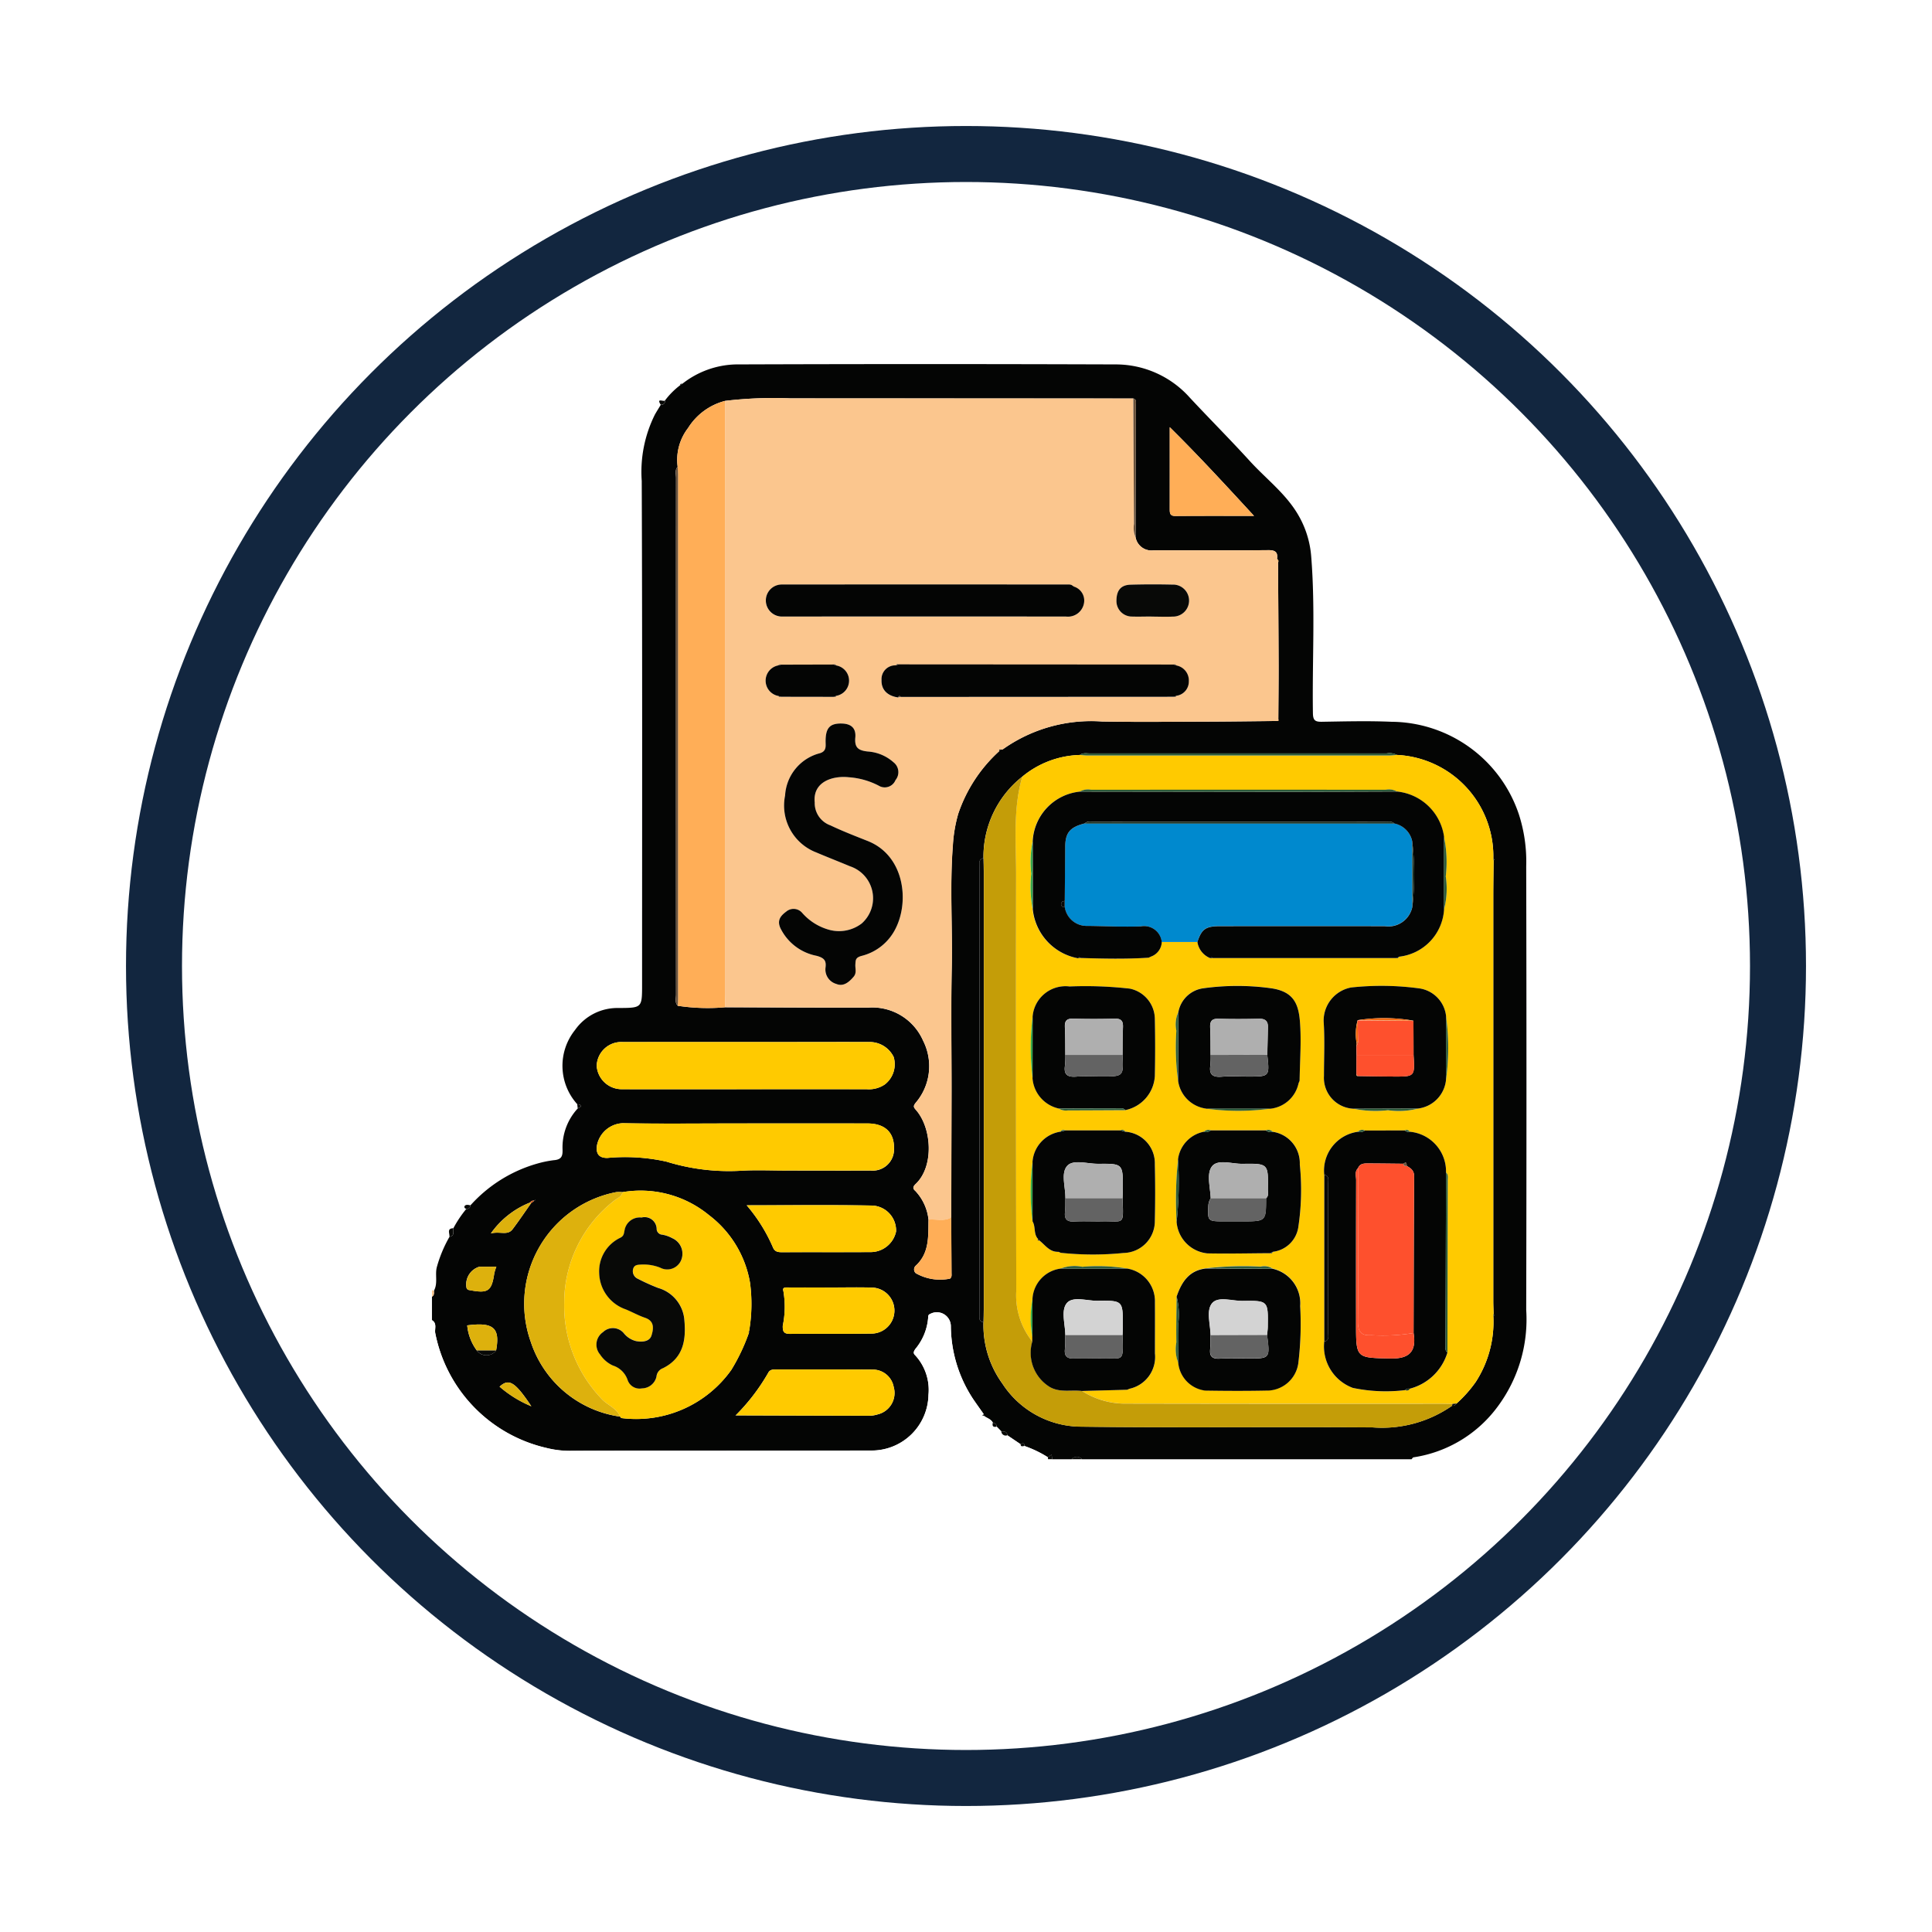<svg xmlns="http://www.w3.org/2000/svg" xmlns:xlink="http://www.w3.org/1999/xlink" width="138" height="138" viewBox="0 0 138 138">
  <defs>
    <filter id="Elipse_8803" x="0" y="0" width="138" height="138" filterUnits="userSpaceOnUse">
      <feOffset dy="3" input="SourceAlpha"/>
      <feGaussianBlur stdDeviation="3" result="blur"/>
      <feFlood flood-opacity="0.161"/>
      <feComposite operator="in" in2="blur"/>
      <feComposite in="SourceGraphic"/>
    </filter>
    <clipPath id="clip-path">
      <rect id="Rectángulo_372145" data-name="Rectángulo 372145" width="78.196" height="78.246" fill="none"/>
    </clipPath>
  </defs>
  <g id="Grupo_1083483" data-name="Grupo 1083483" transform="translate(-524 -769)">
    <g transform="matrix(1, 0, 0, 1, 524, 769)" filter="url(#Elipse_8803)">
      <g id="Elipse_8803-2" data-name="Elipse 8803" transform="translate(9 6)" fill="#fff" stroke="#12263f" stroke-width="4">
        <circle cx="60" cy="60" r="60" stroke="none"/>
        <circle cx="60" cy="60" r="58" fill="none"/>
      </g>
    </g>
    <g id="Grupo_1043330" data-name="Grupo 1043330" transform="translate(554.841 795)">
      <g id="Grupo_1043329" data-name="Grupo 1043329" clip-path="url(#clip-path)">
        <path id="Trazado_787469" data-name="Trazado 787469" d="M10.4,52.873a4.088,4.088,0,0,1-.161-5.3A3.7,3.7,0,0,1,13.343,46c1.686-.009,1.686,0,1.686-1.7,0-11.982.022-23.965-.025-35.947a9.17,9.17,0,0,1,.94-4.74c.133-.235.277-.462.417-.693a.282.282,0,0,0,.308-.32A5.487,5.487,0,0,1,17.73,1.531l.163-.109A6.409,6.409,0,0,1,21.708.03q13.552-.048,27.1,0a7.078,7.078,0,0,1,5.33,2.358c1.42,1.526,2.9,3.005,4.3,4.543,1.165,1.279,2.589,2.339,3.471,3.872a6.909,6.909,0,0,1,.915,2.951c.3,3.728.065,7.46.122,11.19.008.522.168.618.642.611,1.654-.027,3.311-.071,4.962,0a9.674,9.674,0,0,1,9.112,6.629,10.964,10.964,0,0,1,.519,3.7q.036,15.842,0,31.684a10.437,10.437,0,0,1-2.022,6.881,9.148,9.148,0,0,1-6.026,3.646c-.053.007-.1.092-.143.139H46.467a.513.513,0,0,0-.764,0H44.328c-.017-.111-.033-.222-.05-.333l-.272.187a8.161,8.161,0,0,0-1.664-.8c0-.251-.125-.214-.277-.126l-.946-.64c-.022-.283-.229-.275-.431-.274l-.333-.341a.256.256,0,0,0-.27-.271c-.131-.277-.435-.333-.646-.506,0-.034,0-.069,0-.1-.255-.364-.516-.726-.766-1.093a9.608,9.608,0,0,1-1.591-5.22,1,1,0,0,0-1.451-.87c-.106.043-.166.092-.164.209a3.969,3.969,0,0,1-.915,2.3c-.116.17-.184.3-.015.454a3.647,3.647,0,0,1,.948,2.826,4.054,4.054,0,0,1-3.99,3.979c-7.148.018-14.295,0-21.442.02a6.779,6.779,0,0,1-1.858-.206A10.49,10.49,0,0,1,.261,69.252c-.074-.316.151-.718-.24-.953V66.618c.183-.1.131-.27.141-.424.291-.529.069-1.12.2-1.664a9.371,9.371,0,0,1,.912-2.19c.39-.069.245-.38.277-.611a8.19,8.19,0,0,1,.922-1.377.263.263,0,0,0,.3-.26,10.134,10.134,0,0,1,4.791-2.985,7.774,7.774,0,0,1,1.149-.235c.584-.042.65-.311.634-.779a4.1,4.1,0,0,1,1.087-2.919c.074-.044.206-.084.211-.135.014-.162-.135-.149-.246-.166M7.35,59.749c-.116.015-.246,0-.306.141A6.225,6.225,0,0,0,4.229,62.1c.66-.172,1.189.177,1.552-.3.454-.6.875-1.227,1.309-1.845l.259-.207a.214.214,0,0,0,.051-.026c.009-.007.008-.024.012-.037l-.063.064M4.6,70.464c.3-1.617-.187-2.041-2.062-1.794a3.557,3.557,0,0,0,.687,1.795.861.861,0,0,0,1.375,0M21.72,75.1q4.771.016,9.542.028a2.229,2.229,0,0,0,.6-.1A1.569,1.569,0,0,0,33,73.068a1.512,1.512,0,0,0-1.517-1.24c-2.29-.017-4.581-.007-6.871-.01-.235,0-.457,0-.582.256a14.38,14.38,0,0,1-2.307,3.013l-.057.02.05-.01m-8.26.088c.033.037.063.1.1.106A8.345,8.345,0,0,0,21.4,71.849a13.782,13.782,0,0,0,1.253-2.637c.017-.013.051-.027.05-.038a.577.577,0,0,0-.031-.106,11.365,11.365,0,0,0,.064-3.443A7.677,7.677,0,0,0,19.812,60.8a7.7,7.7,0,0,0-6.191-1.644,1.967,1.967,0,0,0-.454,0,8.12,8.12,0,0,0-6.085,10.7,7.878,7.878,0,0,0,6.377,5.332m4.117-29.347a14.23,14.23,0,0,0,3.375.108c3.409.01,6.818.032,10.227.025A3.961,3.961,0,0,1,35.1,48.336a4.023,4.023,0,0,1-.527,4.432c-.212.265-.137.337.034.536,1.119,1.3,1.28,4.012-.033,5.261-.174.166-.256.31-.032.5a3.538,3.538,0,0,1,.944,2.056c-.02,1.18.078,2.389-.926,3.3a.362.362,0,0,0,.015.522,3.5,3.5,0,0,0,2.447.388c.142-.111.109-.273.108-.419q-.01-1.976-.026-3.952.014-4.5.027-9c0-2.95-.048-5.9.015-8.847.061-2.9-.149-5.8.078-8.711a10.282,10.282,0,0,1,.383-2.273,10.636,10.636,0,0,1,2.924-4.471l.122-.119c.05-.007.114,0,.149-.022a10.9,10.9,0,0,1,7.091-1.98c2.489.045,4.98.015,7.469.008,1.675-.005,3.35-.03,5.025-.045.095.013.12-.028.087-.113.007-1.294.024-2.589.02-3.883-.007-2.437-.026-4.873-.04-7.309.042-.106.043-.2-.073-.265.072-.488-.12-.638-.624-.634-2.74.026-5.48.006-8.22.015a1.147,1.147,0,0,1-1.257-.927q.011-4.742.019-9.483c0-.163.059-.369-.184-.437q-12.239-.005-24.477-.009a29.487,29.487,0,0,0-4.688.181,4.421,4.421,0,0,0-2.637,1.937,3.721,3.721,0,0,0-.744,2.764c-.214.242-.116.536-.116.805q-.008,18.448,0,36.9c0,.267-.1.563.123.8M72.886,74.41a.314.314,0,0,0,.315-.157A8.931,8.931,0,0,0,74.584,72.7,7.9,7.9,0,0,0,75.832,68c.019-.014.055-.03.054-.041a.611.611,0,0,0-.034-.116c-.008-.3-.024-.608-.024-.913q0-14.442,0-28.884c0-.864.015-1.727.024-2.59.015-.016.047-.04.044-.048a.731.731,0,0,0-.064-.108,7.242,7.242,0,0,0-6.888-7.374,1.091,1.091,0,0,0-.736-.108q-10.588-.005-21.176,0c-.248,0-.512-.066-.735.11a6.727,6.727,0,0,0-4.111,1.548A7.29,7.29,0,0,0,39.413,35.3c-.374.076-.277.377-.277.613q-.005,15.964,0,31.927c0,.236-.1.536.277.613a7.114,7.114,0,0,0,1.353,4.379A6.736,6.736,0,0,0,46.22,75.9c7,.093,14,0,21,.055a8.746,8.746,0,0,0,5.668-1.547M22.309,51.8q4.387,0,8.773,0a2.023,2.023,0,0,0,1.282-.339A1.823,1.823,0,0,0,33,49.5a1.9,1.9,0,0,0-1.742-1.07c-1.805-.009-3.611,0-5.416,0q-6.1,0-12.206,0a1.758,1.758,0,0,0-1.849,1.7A1.791,1.791,0,0,0,13.612,51.8q4.348.007,8.7,0m3.022,5.811c2.009,0,4.018.01,6.028,0a1.517,1.517,0,0,0,1.663-1.552c.029-1.16-.639-1.807-1.9-1.809q-4.769-.01-9.537,0c-2.645,0-5.291.032-7.935-.019A1.957,1.957,0,0,0,11.808,55.8c-.072.473.02.916.74.909a13.575,13.575,0,0,1,4.22.263,15.091,15.091,0,0,0,5.359.649c1.065-.062,2.136-.011,3.2-.012M22.5,60.094A11.751,11.751,0,0,1,24.377,63.1c.135.327.381.343.674.342,2.087-.006,4.174.005,6.261-.008a1.859,1.859,0,0,0,1.858-1.466,1.78,1.78,0,0,0-1.718-1.858c-2.918-.051-5.837-.018-8.948-.018m6.088,5.875v-.005c-1.018,0-2.035,0-3.052,0-.177,0-.523-.058-.418.252a6.592,6.592,0,0,1-.042,2.475c-.013.423.073.59.526.585,1.932-.02,3.866.009,5.8-.019a1.643,1.643,0,1,0,.011-3.286c-.94-.029-1.882-.006-2.822-.006M58.741,10.849c-2.03-2.2-3.94-4.283-6.021-6.337,0,2.025,0,3.951,0,5.877,0,.293.034.47.4.466,1.821-.015,3.643-.007,5.622-.007M4.622,64.479c-.456,0-.833,0-1.209,0A1.313,1.313,0,0,0,2.491,66c.067.151.182.143.3.165,1.236.232,1.5.043,1.679-1.216a3.832,3.832,0,0,1,.149-.473m2.5,9.971c-1.171-1.755-1.608-2.008-2.268-1.4a8.236,8.236,0,0,0,2.268,1.4" transform="translate(-0.007 0)" fill="#040504"/>
        <path id="Trazado_787470" data-name="Trazado 787470" d="M41.113,109.418l.946.64c.011.221.162.133.277.126a8.132,8.132,0,0,1,1.665.8.308.308,0,0,1,.015.146q-21.664,0-43.329.017c-.6,0-.691-.171-.686-.718.028-3.077.013-6.154.013-9.23.391.235.166.636.24.952a10.491,10.491,0,0,0,7.935,8.169,6.773,6.773,0,0,0,1.858.205c7.147-.017,14.294,0,21.442-.02a4.055,4.055,0,0,0,3.99-3.979,3.645,3.645,0,0,0-.948-2.826c-.169-.158-.1-.284.015-.454a3.97,3.97,0,0,0,.916-2.3c0-.118.058-.166.164-.21a1,1,0,0,1,1.451.87,9.6,9.6,0,0,0,1.591,5.22c.25.368.51.729.766,1.093l-.126.073.126.03c.211.174.516.229.646.506q-.085.355.27.27l.333.341a.314.314,0,0,0,.431.274" transform="translate(0 -32.9)" fill="#fff"/>
        <path id="Trazado_787471" data-name="Trazado 787471" d="M67.888,116.138a.513.513,0,0,1,.764,0Z" transform="translate(-22.192 -37.909)" fill="#080907"/>
        <path id="Trazado_787472" data-name="Trazado 787472" d="M65.383,116.059a.308.308,0,0,0-.016-.146l.272-.188c.017.112.033.223.05.334Z" transform="translate(-21.368 -37.83)" fill="#080907"/>
        <path id="Trazado_787473" data-name="Trazado 787473" d="M.161,98.324c-.009.154.044.328-.141.424V98.29a.589.589,0,0,1,.141.034" transform="translate(-0.007 -32.13)" fill="#fbc68e"/>
        <path id="Trazado_787474" data-name="Trazado 787474" d="M2.137,91.708c-.032.231.112.543-.277.612.029-.233-.221-.592.277-.612" transform="translate(-0.596 -29.979)" fill="#080907"/>
        <path id="Trazado_787475" data-name="Trazado 787475" d="M24.552,3.852a.282.282,0,0,1-.308.32c-.353-.547.25-.17.308-.32" transform="translate(-7.889 -1.259)" fill="#080907"/>
        <path id="Trazado_787476" data-name="Trazado 787476" d="M3.894,89.261a.264.264,0,0,1-.3.26c-.115-.034-.176-.141-.11-.218.105-.122.269-.064.411-.042" transform="translate(-1.129 -29.168)" fill="#080907"/>
        <path id="Trazado_787477" data-name="Trazado 787477" d="M15.436,78.551c.111.016.26,0,.246.166,0,.05-.137.09-.211.135-.012-.1-.024-.2-.036-.3" transform="translate(-5.046 -25.678)" fill="#080907"/>
        <path id="Trazado_787478" data-name="Trazado 787478" d="M26.494,2.105l-.163.109c.026-.079.053-.155.163-.109" transform="translate(-8.607 -0.684)" fill="#080907"/>
        <path id="Trazado_787479" data-name="Trazado 787479" d="M50.7,28.846a10.636,10.636,0,0,0-2.924,4.471,10.256,10.256,0,0,0-.383,2.273c-.228,2.909-.017,5.81-.078,8.711-.063,2.948-.01,5.9-.015,8.847q-.007,4.5-.027,9c-.514.311-1.08.1-1.619.158a3.542,3.542,0,0,0-.944-2.056c-.225-.184-.143-.329.032-.5,1.313-1.249,1.152-3.956.033-5.26-.171-.2-.246-.272-.034-.536a4.024,4.024,0,0,0,.527-4.432,3.961,3.961,0,0,0-3.924-2.365c-3.409.007-6.818-.015-10.227-.025,0-.4-.007-.795-.007-1.193q0-21.058.007-42.118A29.487,29.487,0,0,1,35.8,3.643q12.238,0,24.476.009.023,4.478.05,8.956a1.7,1.7,0,0,0,.116.964A1.148,1.148,0,0,0,61.7,14.5c2.74-.01,5.48.009,8.22-.015.5-.005.7.146.624.633l.073.265c.014,2.436.033,4.872.04,7.309,0,1.294-.012,2.589-.02,3.882l-.087.112c-1.675.017-3.349.041-5.025.046-2.489.008-4.98.037-7.469-.008a10.894,10.894,0,0,0-7.091,1.98c-.035.027-.1.016-.149.022-.1-.023-.141.018-.122.12M34.913,24.9c.048.072.108.108.195.059l3.777.007c.093.053.144,0,.187-.073a1.1,1.1,0,0,0,0-2.165c-.044-.069-.1-.121-.186-.07l-3.777.009c-.084-.052-.143-.015-.193.055a1.11,1.11,0,0,0,0,2.18M56.02,17.084l-.149-.1a.592.592,0,0,0-.147-.037q-10.27-.007-20.541,0a1.139,1.139,0,0,0-1.156,1.136,1.151,1.151,0,0,0,1.2,1.151q10.117.005,20.235,0a1.162,1.162,0,0,0,1.282-.921,1.045,1.045,0,0,0-.728-1.223m7.156,7.876c.091.052.142,0,.186-.071a1.025,1.025,0,0,0,.879-1.035,1.086,1.086,0,0,0-.88-1.129c-.045-.067-.1-.119-.186-.069l-19.668-.011c-.095-.059-.151-.013-.194.071a.984.984,0,0,0-1.021,1.047c-.027.731.462,1.14,1.185,1.244.061-.011.122-.024.183-.037q9.757,0,19.515-.009M37.522,32.48c-.134-1.44,1.261-1.9,2.441-1.774a5.453,5.453,0,0,1,2.13.6.825.825,0,0,0,1.2-.393.892.892,0,0,0-.145-1.279,3.061,3.061,0,0,0-1.824-.766c-.687-.066-.971-.269-.9-1,.061-.683-.3-.994-.991-1-.817-.012-1.118.31-1.131,1.208-.005.357.111.752-.4.912a3.312,3.312,0,0,0-2.494,3.024,3.589,3.589,0,0,0,2.232,4.066c.8.34,1.6.65,2.4.986a2.407,2.407,0,0,1,.839,4.089,2.677,2.677,0,0,1-2.259.467A3.953,3.953,0,0,1,36.6,40.369a.806.806,0,0,0-1.094-.083c-.357.268-.713.586-.442,1.19a3.634,3.634,0,0,0,2.577,1.983c.572.153.713.359.648.851a1.07,1.07,0,0,0,.771,1.159c.506.21.9-.122,1.236-.513.236-.277.106-.583.125-.874.02-.309,0-.489.433-.614A3.708,3.708,0,0,0,43.28,41.55c1.034-1.994.641-5.253-1.969-6.29-.9-.356-1.8-.7-2.67-1.118a1.686,1.686,0,0,1-1.119-1.663M61.563,19.225v.005c.508,0,1.018.02,1.525,0a1.144,1.144,0,1,0-.029-2.286q-1.485-.033-2.973.006c-.687.019-1,.4-1.01,1.126a1.106,1.106,0,0,0,1.039,1.149c.482.021.966,0,1.449,0" transform="translate(-10.169 -1.188)" fill="#fbc68e"/>
        <path id="Trazado_787480" data-name="Trazado 787480" d="M89.186,41.483a7.243,7.243,0,0,1,6.889,7.374c.006.052.013.1.02.156-.008.864-.023,1.727-.023,2.59q0,14.441,0,28.884c0,.3.015.608.024.913l-.02.157a7.908,7.908,0,0,1-1.248,4.7,8.958,8.958,0,0,1-1.383,1.557l-.289.026c-.28,0-.56-.013-.839-.013q-11.22,0-22.44-.011a5.725,5.725,0,0,1-3.173-.9l3.217-.086.174-.073a2.324,2.324,0,0,0,1.813-2.523c0-1.22.007-2.439,0-3.659a2.358,2.358,0,0,0-1.968-2.4,12.873,12.873,0,0,0-3.221-.127,2.77,2.77,0,0,0-1.545.127,2.312,2.312,0,0,0-2.008,2.175,7.483,7.483,0,0,0-.015,2.715v.327A5.276,5.276,0,0,1,62,79.733c-.043-9.889-.031-19.78-.013-29.669,0-2.35-.233-4.721.444-7.03a6.727,6.727,0,0,1,4.111-1.548c.177.013.354.038.53.038q10.793,0,21.587,0c.176,0,.353-.026.53-.04M80.168,66.748a2.305,2.305,0,0,0,1.992-1.813c.026-.063.051-.125.076-.187.017-1.424.137-2.857.019-4.27-.109-1.31-.522-2.117-2.074-2.336a17.636,17.636,0,0,0-4.833.006,2.089,2.089,0,0,0-1.771,1.7,2.181,2.181,0,0,0-.137,1.324,18,18,0,0,0,.119,3.592,2.321,2.321,0,0,0,2,1.977,16.86,16.86,0,0,0,4.609,0m-6.713,13.42c-.009,1.09-.036,2.18-.017,3.27a2.75,2.75,0,0,0,.138,1.484,2.21,2.21,0,0,0,1.922,1.96c1.447.026,2.9.033,4.343,0a2.268,2.268,0,0,0,2.311-1.962,23.316,23.316,0,0,0,.13-4.084,2.522,2.522,0,0,0-1.967-2.656,1.1,1.1,0,0,0-.868-.143,22.8,22.8,0,0,0-3.9.122c-1.211.133-1.739.979-2.092,2.006M92.7,60.148a2.242,2.242,0,0,0-1.875-1.982,20.111,20.111,0,0,0-4.918-.069,2.411,2.411,0,0,0-1.953,2.427c.087,1.291.018,2.592.022,3.889a2.206,2.206,0,0,0,2.118,2.342,7.753,7.753,0,0,0,2.455.108,5.483,5.483,0,0,0,2.151-.12,2.284,2.284,0,0,0,1.988-1.988,17.02,17.02,0,0,0,.011-4.605m-27.675,6.59a1,1,0,0,0,.656.135c1.366,0,2.732-.011,4.1-.018a2.641,2.641,0,0,0,2.12-2.431q.04-2.054,0-4.109a2.235,2.235,0,0,0-1.787-2.139,28.094,28.094,0,0,0-4.3-.157,2.359,2.359,0,0,0-2.642,2.17,17.677,17.677,0,0,0-.005,4.386,2.4,2.4,0,0,0,1.865,2.161m-1.479,9.321c-.03.1.012.127.1.112.419.326.729.839,1.361.808l.167.066a21.816,21.816,0,0,0,4.486.012,2.274,2.274,0,0,0,2.235-2.3q.048-2.019,0-4.04a2.258,2.258,0,0,0-2.119-2.321.239.239,0,0,0-.337-.093l-3.936,0c-.135-.054-.257-.058-.341.088a2.357,2.357,0,0,0-2.007,2.177,17.023,17.023,0,0,0,0,4.232c.234.387.062.9.39,1.257m16.777.919a2.08,2.08,0,0,0,1.814-1.722,17.745,17.745,0,0,0,.112-4.525A2.258,2.258,0,0,0,80.316,68.4a.417.417,0,0,0-.485-.1H75.895a.429.429,0,0,0-.489.1,2.313,2.313,0,0,0-1.852,1.975,27.534,27.534,0,0,0-.1,4.463,2.444,2.444,0,0,0,2.2,2.252c1.5.03,3-.006,4.5-.013.1.035.137-.027.171-.1m6.084-8.58A2.8,2.8,0,0,0,84,71.471V83.387A3.155,3.155,0,0,0,86.042,86.7a11.487,11.487,0,0,0,3.737.16c.129.036.247.037.32-.1a3.794,3.794,0,0,0,2.7-2.587q.011-6.144.02-12.288c0-.2.056-.412-.123-.573A2.843,2.843,0,0,0,90.1,68.4a.245.245,0,0,0-.337-.093l-2.865.007a.405.405,0,0,0-.49.088m-14.8-12.508a1.154,1.154,0,0,0,.778-1.043h2.553a1.483,1.483,0,0,0,.937,1.16l.156-.012H89.167c.1.036.137-.026.171-.1a3.612,3.612,0,0,0,3.21-3.356,5.946,5.946,0,0,0,.127-2.379,8.853,8.853,0,0,0-.129-2.844A3.771,3.771,0,0,0,89.189,44.1a1.19,1.19,0,0,0-.809-.123q-10.516-.006-21.033,0a1.172,1.172,0,0,0-.808.13,3.748,3.748,0,0,0-3.376,3.55,7.414,7.414,0,0,0-.1,2.31,8.779,8.779,0,0,0,.1,2.532A3.966,3.966,0,0,0,66.4,56.009l.155-.021c1.63.049,3.26.089,4.889-.02l.16-.077" transform="translate(-20.25 -13.561)" fill="#ffca00"/>
        <path id="Trazado_787481" data-name="Trazado 787481" d="M65.589,87.673a5.721,5.721,0,0,0,3.173.9q11.22.022,22.44.011c.28,0,.559.009.839.013a1.286,1.286,0,0,1-.026.131,8.745,8.745,0,0,1-5.668,1.546c-7-.052-14,.038-21-.054A6.738,6.738,0,0,1,59.9,87.144a7.112,7.112,0,0,1-1.352-4.379c.008-.3.024-.608.024-.913q0-15.664,0-31.327c0-.3-.016-.608-.024-.913a7.29,7.29,0,0,1,2.772-5.826c-.676,2.309-.44,4.68-.444,7.03q-.027,14.835.013,29.67a5.281,5.281,0,0,0,1.149,3.659,2.861,2.861,0,0,0,1.26,3.245c.724.417,1.531.182,2.3.282" transform="translate(-19.137 -14.314)" fill="#c49d08"/>
        <path id="Trazado_787482" data-name="Trazado 787482" d="M29.445,3.917q0,21.058-.007,42.118c0,.4,0,.8.007,1.193a14.2,14.2,0,0,1-3.376-.108c.007-.152.02-.3.02-.456q0-18.756,0-37.513c0-.177-.017-.355-.026-.532a3.718,3.718,0,0,1,.743-2.764,4.425,4.425,0,0,1,2.637-1.937" transform="translate(-8.499 -1.28)" fill="#ffae57"/>
        <path id="Trazado_787483" data-name="Trazado 787483" d="M18.208,87.833A7.7,7.7,0,0,1,24.4,89.478a7.673,7.673,0,0,1,2.928,4.828,11.361,11.361,0,0,1-.064,3.442.138.138,0,0,0-.019.144,13.741,13.741,0,0,1-1.253,2.637,8.345,8.345,0,0,1-7.844,3.442c-.037,0-.067-.069-.1-.106-.255-.626-.926-.819-1.336-1.283A9.627,9.627,0,0,1,14.054,95.7a9.239,9.239,0,0,1,3.6-7.282c.2-.164.516-.254.556-.584m1.374,1.811a1.1,1.1,0,0,0-1.207.907c-.057.22-.041.4-.3.535A2.647,2.647,0,0,0,16.556,93.6a2.815,2.815,0,0,0,1.9,2.6c.463.191.905.441,1.378.6.7.237.6.823.462,1.259s-.663.488-1.1.408a1.621,1.621,0,0,1-.87-.551,1.012,1.012,0,0,0-1.491-.095,1.083,1.083,0,0,0-.215,1.6,2.171,2.171,0,0,0,.915.789,1.634,1.634,0,0,1,1.056,1.043.9.9,0,0,0,1.024.588,1.075,1.075,0,0,0,1.035-.84.7.7,0,0,1,.462-.6c1.512-.754,1.668-2.11,1.517-3.563a2.592,2.592,0,0,0-1.865-2.171,14.666,14.666,0,0,1-1.437-.65.593.593,0,0,1-.347-.7c.083-.324.347-.306.608-.322a3.248,3.248,0,0,1,1.327.224,1.076,1.076,0,0,0,1.487-.512,1.208,1.208,0,0,0-.619-1.59,2.355,2.355,0,0,0-.709-.253.421.421,0,0,1-.413-.434.86.86,0,0,0-1.076-.793" transform="translate(-4.593 -28.679)" fill="#ffca00"/>
        <path id="Trazado_787484" data-name="Trazado 787484" d="M28.022,75.32q-4.349,0-8.7,0A1.791,1.791,0,0,1,17.5,73.652a1.759,1.759,0,0,1,1.849-1.7q6.1-.013,12.206,0c1.805,0,3.611-.005,5.416,0a1.905,1.905,0,0,1,1.742,1.07,1.824,1.824,0,0,1-.633,1.961,2.024,2.024,0,0,1-1.282.339q-4.387-.009-8.773,0" transform="translate(-5.72 -23.519)" fill="#ffca00"/>
        <path id="Trazado_787485" data-name="Trazado 787485" d="M31.046,83.947c-1.068,0-2.139-.05-3.2.011a15.089,15.089,0,0,1-5.359-.649,13.6,13.6,0,0,0-4.22-.264c-.721.008-.812-.435-.74-.908a1.956,1.956,0,0,1,1.838-1.578c2.644.051,5.289.018,7.935.018q4.769,0,9.537,0c1.264,0,1.932.65,1.9,1.809a1.517,1.517,0,0,1-1.663,1.552c-2.009.014-4.018,0-6.028,0" transform="translate(-5.722 -26.334)" fill="#ffca00"/>
        <path id="Trazado_787486" data-name="Trazado 787486" d="M16.805,87.874c-.04.33-.354.421-.556.584a9.238,9.238,0,0,0-3.6,7.281,9.628,9.628,0,0,0,2.657,6.884c.411.464,1.081.657,1.336,1.282a7.876,7.876,0,0,1-6.377-5.332,8.12,8.12,0,0,1,6.084-10.7,1.973,1.973,0,0,1,.454,0" transform="translate(-3.19 -28.72)" fill="#ddb10d"/>
        <path id="Trazado_787487" data-name="Trazado 787487" d="M32.264,109.966a14.377,14.377,0,0,0,2.306-3.013c.125-.258.347-.257.582-.256,2.291,0,4.581-.007,6.872.01a1.513,1.513,0,0,1,1.517,1.24A1.57,1.57,0,0,1,42.4,109.9a2.26,2.26,0,0,1-.6.1q-4.771-.006-9.541-.028l.006-.009" transform="translate(-10.545 -34.878)" fill="#ffca00"/>
        <path id="Trazado_787488" data-name="Trazado 787488" d="M33.423,89.273c3.11,0,6.03-.034,8.948.018a1.779,1.779,0,0,1,1.718,1.857,1.858,1.858,0,0,1-1.858,1.466c-2.087.013-4.174,0-6.261.009-.293,0-.538-.015-.674-.342a11.762,11.762,0,0,0-1.873-3.008" transform="translate(-10.926 -29.179)" fill="#ffca00"/>
        <path id="Trazado_787489" data-name="Trazado 787489" d="M40.761,98c.941,0,1.883-.023,2.822.006a1.643,1.643,0,1,1-.011,3.286c-1.932.028-3.866,0-5.8.019-.453,0-.539-.162-.525-.585a6.607,6.607,0,0,0,.042-2.475c-.105-.31.242-.25.418-.252,1.017-.01,2.035,0,3.052,0V98" transform="translate(-12.176 -32.033)" fill="#ffca00"/>
        <path id="Trazado_787490" data-name="Trazado 787490" d="M84.332,13.041c-1.98,0-3.8-.008-5.623.007-.368,0-.4-.174-.4-.466.007-1.926,0-3.852,0-5.877,2.081,2.054,3.99,4.133,6.021,6.337" transform="translate(-25.598 -2.191)" fill="#ffae57"/>
        <path id="Trazado_787491" data-name="Trazado 787491" d="M58.4,52.442c.009.3.024.608.024.913q0,15.664,0,31.327c0,.3-.015.608-.024.913-.374-.076-.277-.377-.277-.613q-.006-15.964,0-31.927c0-.236-.1-.537.277-.613" transform="translate(-18.997 -17.143)" fill="#080907"/>
        <path id="Trazado_787492" data-name="Trazado 787492" d="M52.217,90.721c.539-.059,1.1.153,1.619-.158.009,1.317.02,2.634.026,3.951,0,.146.034.309-.108.419a3.5,3.5,0,0,1-2.447-.388.362.362,0,0,1-.015-.522c1-.913.905-2.122.926-3.3" transform="translate(-16.733 -29.604)" fill="#ffae57"/>
        <path id="Trazado_787493" data-name="Trazado 787493" d="M26.027,10.9c.009.177.026.355.026.532q0,18.756,0,37.513c0,.152-.013.3-.02.456-.227-.238-.123-.533-.123-.8q-.008-18.449,0-36.9c0-.269-.1-.563.117-.805" transform="translate(-8.462 -3.563)" fill="#6a523b"/>
        <path id="Trazado_787494" data-name="Trazado 787494" d="M91.417,41.425c-.176.014-.353.04-.53.04q-10.793,0-21.587,0c-.177,0-.353-.025-.53-.038.223-.176.487-.11.734-.11q10.588-.005,21.176,0a1.091,1.091,0,0,1,.736.108" transform="translate(-22.48 -13.502)" fill="#2e5c3a"/>
        <path id="Trazado_787495" data-name="Trazado 787495" d="M4.453,103.782a3.55,3.55,0,0,1-.687-1.795c1.875-.248,2.362.177,2.062,1.794H4.453" transform="translate(-1.231 -33.317)" fill="#ddb10d"/>
        <path id="Trazado_787496" data-name="Trazado 787496" d="M5.8,95.793a3.715,3.715,0,0,0-.149.473c-.184,1.26-.443,1.449-1.68,1.217-.12-.022-.236-.014-.3-.165a1.312,1.312,0,0,1,.922-1.524c.376,0,.753,0,1.209,0" transform="translate(-1.182 -31.314)" fill="#ddb10d"/>
        <path id="Trazado_787497" data-name="Trazado 787497" d="M9.135,89.043c-.435.615-.858,1.241-1.311,1.842-.363.482-.892.133-1.552.306a6.225,6.225,0,0,1,2.815-2.215.755.755,0,0,1,.048.067" transform="translate(-2.05 -29.086)" fill="#ddb10d"/>
        <path id="Trazado_787498" data-name="Trazado 787498" d="M74.612,13.581a1.7,1.7,0,0,1-.117-.964q-.03-4.477-.049-8.956c.243.068.185.274.185.438q-.005,4.741-.019,9.482" transform="translate(-24.336 -1.197)" fill="#6a523b"/>
        <path id="Trazado_787499" data-name="Trazado 787499" d="M9.465,109.782a8.236,8.236,0,0,1-2.268-1.4c.66-.61,1.1-.357,2.268,1.4" transform="translate(-2.353 -35.332)" fill="#ddb10d"/>
        <path id="Trazado_787500" data-name="Trazado 787500" d="M4.787,104.685H6.162a.861.861,0,0,1-1.375,0" transform="translate(-1.565 -34.22)" fill="#080907"/>
        <path id="Trazado_787501" data-name="Trazado 787501" d="M60.869,113.545a.314.314,0,0,1-.431-.274c.2,0,.409-.009.431.274" transform="translate(-19.757 -37.027)" fill="#080907"/>
        <path id="Trazado_787502" data-name="Trazado 787502" d="M59.8,112.633q-.355.085-.27-.27a.256.256,0,0,1,.27.27" transform="translate(-19.456 -36.731)" fill="#080907"/>
        <path id="Trazado_787503" data-name="Trazado 787503" d="M62.761,114.721c-.114.007-.266.1-.276-.126.151-.088.279-.126.276.126" transform="translate(-20.426 -37.439)" fill="#080907"/>
        <path id="Trazado_787504" data-name="Trazado 787504" d="M108.272,110.471c.011-.043.019-.088.026-.131l.289-.026a.315.315,0,0,1-.315.158" transform="translate(-35.393 -36.061)" fill="#080907"/>
        <path id="Trazado_787505" data-name="Trazado 787505" d="M89.772,20.959l-.073-.265c.116.063.115.159.073.265" transform="translate(-29.322 -6.765)" fill="#ffae57"/>
        <path id="Trazado_787506" data-name="Trazado 787506" d="M10.76,88.764c-.086.069-.172.138-.258.208-.014-.022-.03-.044-.047-.065.059-.14.189-.126.306-.141Z" transform="translate(-3.418 -29.016)" fill="#cd5918"/>
        <path id="Trazado_787507" data-name="Trazado 787507" d="M112.649,100.942l.02-.156a.6.6,0,0,1,.033.115c0,.012-.034.028-.053.041" transform="translate(-36.824 -32.946)" fill="#172c1d"/>
        <path id="Trazado_787508" data-name="Trazado 787508" d="M112.668,52.6l-.02-.156a.665.665,0,0,1,.064.106c0,.009-.028.033-.044.05" transform="translate(-36.824 -17.142)" fill="#172c1d"/>
        <path id="Trazado_787509" data-name="Trazado 787509" d="M89.71,37.829l.087-.113c.033.085.008.127-.087.113" transform="translate(-29.326 -12.329)" fill="#ffae57"/>
        <path id="Trazado_787510" data-name="Trazado 787510" d="M60.211,41.029c-.02-.1.019-.143.122-.119l-.122.119" transform="translate(-19.681 -13.371)" fill="#080907"/>
        <path id="Trazado_787511" data-name="Trazado 787511" d="M33.645,102.756a.138.138,0,0,1,.019-.144.569.569,0,0,1,.031.107c0,.01-.032.024-.05.037" transform="translate(-10.994 -33.543)" fill="#080907"/>
        <path id="Trazado_787512" data-name="Trazado 787512" d="M32.239,111.554l-.006.009-.051.01.057-.02" transform="translate(-10.52 -36.466)" fill="#6a523b"/>
        <path id="Trazado_787513" data-name="Trazado 787513" d="M58.522,111.561l-.126-.03.126-.073v.1" transform="translate(-19.089 -36.435)" fill="#080907"/>
        <path id="Trazado_787514" data-name="Trazado 787514" d="M10.908,88.735l.063-.064c0,.013,0,.03-.012.037a.219.219,0,0,1-.052.026h0" transform="translate(-3.565 -28.986)" fill="#080907"/>
        <path id="Trazado_787515" data-name="Trazado 787515" d="M39.4,43.76a1.686,1.686,0,0,0,1.119,1.663c.87.415,1.773.763,2.67,1.119,2.61,1.036,3,4.3,1.968,6.289a3.708,3.708,0,0,1-2.422,1.919c-.43.123-.413.3-.433.613-.018.291.111.6-.125.873-.333.391-.73.724-1.236.514a1.072,1.072,0,0,1-.771-1.16c.065-.493-.076-.7-.648-.851a3.637,3.637,0,0,1-2.577-1.983c-.271-.605.085-.922.442-1.191a.807.807,0,0,1,1.094.084A3.948,3.948,0,0,0,40.495,52.9a2.67,2.67,0,0,0,2.259-.467,2.406,2.406,0,0,0-.839-4.088c-.8-.336-1.6-.646-2.4-.986a3.589,3.589,0,0,1-2.232-4.066,3.313,3.313,0,0,1,2.494-3.025c.507-.16.39-.555.4-.911.013-.9.314-1.22,1.131-1.208.689.01,1.052.321.991,1-.066.728.218.93.9,1a3.064,3.064,0,0,1,1.824.765.892.892,0,0,1,.145,1.279.826.826,0,0,1-1.2.394,5.444,5.444,0,0,0-2.13-.6c-1.181-.127-2.575.334-2.441,1.774" transform="translate(-12.046 -12.469)" fill="#040504"/>
        <path id="Trazado_787516" data-name="Trazado 787516" d="M48.91,34.237c-.722-.1-1.212-.513-1.185-1.244a.984.984,0,0,1,1.022-1.047l.194-.071,19.668.012.186.069a1.086,1.086,0,0,1,.88,1.129,1.023,1.023,0,0,1-.879,1.033c-.062.024-.124.049-.186.072L49.093,34.2c-.088-.12-.137-.048-.183.037" transform="translate(-15.6 -10.42)" fill="#040504"/>
        <path id="Trazado_787517" data-name="Trazado 787517" d="M57.438,23.544a1.045,1.045,0,0,1,.728,1.223,1.162,1.162,0,0,1-1.282.921q-10.118-.009-20.236,0a1.151,1.151,0,0,1-1.2-1.151A1.138,1.138,0,0,1,36.6,23.4q10.27-.009,20.541,0a.623.623,0,0,1,.147.037l.149.1" transform="translate(-11.586 -7.649)" fill="#040504"/>
        <path id="Trazado_787518" data-name="Trazado 787518" d="M40.483,31.961a1.1,1.1,0,0,1,0,2.165L40.3,34.2l-3.777-.006-.195-.059a1.11,1.11,0,0,1,0-2.18l.193-.054,3.777-.01.186.071" transform="translate(-11.581 -10.425)" fill="#040504"/>
        <path id="Trazado_787519" data-name="Trazado 787519" d="M75.146,25.68c-.483,0-.967.017-1.449,0a1.106,1.106,0,0,1-1.039-1.149c.008-.726.323-1.107,1.01-1.126q1.486-.041,2.973-.006a1.144,1.144,0,1,1,.029,2.286c-.507.025-1.016,0-1.525,0V25.68" transform="translate(-23.752 -7.642)" fill="#080907"/>
        <path id="Trazado_787520" data-name="Trazado 787520" d="M49.486,35.335c.046-.085.1-.157.183-.037l-.183.037" transform="translate(-16.177 -11.518)" fill="#6a523b"/>
        <path id="Trazado_787521" data-name="Trazado 787521" d="M42.662,35.284l.187-.073c-.043.073-.094.127-.187.073" transform="translate(-13.946 -11.51)" fill="#6a523b"/>
        <path id="Trazado_787522" data-name="Trazado 787522" d="M36.761,35.224l.195.059c-.085.05-.145.013-.195-.059" transform="translate(-12.017 -11.514)" fill="#6a523b"/>
        <path id="Trazado_787523" data-name="Trazado 787523" d="M78.937,31.953l-.186-.07c.09-.05.141,0,.186.07" transform="translate(-25.743 -10.416)" fill="#6a523b"/>
        <path id="Trazado_787524" data-name="Trazado 787524" d="M49.437,31.862l-.194.071c.042-.083.1-.13.194-.071" transform="translate(-16.097 -10.407)" fill="#6a523b"/>
        <path id="Trazado_787525" data-name="Trazado 787525" d="M42.847,31.952l-.186-.071c.091-.05.142,0,.186.071" transform="translate(-13.946 -10.415)" fill="#6a523b"/>
        <path id="Trazado_787526" data-name="Trazado 787526" d="M36.957,31.893l-.193.055c.05-.069.108-.106.193-.055" transform="translate(-12.018 -10.418)" fill="#6a523b"/>
        <path id="Trazado_787527" data-name="Trazado 787527" d="M68.046,23.565l-.149-.1.149.1" transform="translate(-22.195 -7.669)" fill="#080907"/>
        <path id="Trazado_787528" data-name="Trazado 787528" d="M78.751,35.282l.186-.072c-.044.071-.1.123-.186.072" transform="translate(-25.743 -11.51)" fill="#6a523b"/>
        <path id="Trazado_787529" data-name="Trazado 787529" d="M76.643,57.224H74.09a1.267,1.267,0,0,0-1.505-1.115c-1.264.046-2.532-.021-3.8-.036a1.578,1.578,0,0,1-1.619-1.323l0-.457.03-3.806c.008-1.061.328-1.457,1.4-1.731l22.108,0a1.633,1.633,0,0,1,1.281,1.278q0,2.34.008,4.681a1.752,1.752,0,0,1-1.974,1.373q-5.893.005-11.787,0c-1.006,0-1.289.211-1.592,1.129" transform="translate(-21.955 -15.938)" fill="#0089ce"/>
        <path id="Trazado_787530" data-name="Trazado 787530" d="M90.874,48.93a1.633,1.633,0,0,0-1.281-1.278c-.216-.2-.483-.119-.728-.12q-10.326-.005-20.652,0c-.244,0-.512-.09-.728.112-1.076.274-1.4.669-1.4,1.731q-.015,1.9-.03,3.806c-.119.021-.238.046-.254.2-.021.189.107.239.258.261a1.577,1.577,0,0,0,1.619,1.323c1.266.015,2.534.082,3.8.036a1.267,1.267,0,0,1,1.505,1.115,1.153,1.153,0,0,1-.777,1.044l-.16.077c-1.63.108-3.259.069-4.889.02-.063-.075-.112-.053-.155.021a3.965,3.965,0,0,1-3.233-3.511q0-2.421-.005-4.843a3.748,3.748,0,0,1,3.376-3.55q7.093.009,14.185.018c2.822,0,5.643-.015,8.464-.024a3.771,3.771,0,0,1,3.357,3.218l0,5.223a3.613,3.613,0,0,1-3.211,3.356l-.171.1H76.622c-.059-.079-.11-.065-.157.012a1.482,1.482,0,0,1-.936-1.16c.3-.917.586-1.128,1.591-1.129q5.893-.006,11.787,0a1.752,1.752,0,0,0,1.974-1.372,20.2,20.2,0,0,0-.008-4.681" transform="translate(-20.841 -14.83)" fill="#040504"/>
        <path id="Trazado_787531" data-name="Trazado 787531" d="M103.5,97.194a3.8,3.8,0,0,1-2.7,2.587.326.326,0,0,0-.32.1,11.487,11.487,0,0,1-3.737-.159A3.156,3.156,0,0,1,94.7,96.413c.374-.077.276-.378.276-.613q.007-5.345,0-10.69c0-.236.1-.536-.276-.613a2.8,2.8,0,0,1,2.407-3.071.547.547,0,0,0,.49-.088l2.865-.007a.355.355,0,0,0,.337.093,2.842,2.842,0,0,1,2.6,2.911q-.016,6.265-.032,12.531a.34.34,0,0,0,.135.331M101.081,95.8c.011-3.732.015-7.463.04-11.194,0-.413-.236-.575-.526-.738-.018-.143,0-.347-.236-.157-.852-.009-1.7-.02-2.558-.023-.278,0-.561.015-.686.337-.26.251-.136.573-.137.86q-.015,5.136-.006,10.274c0,2.447,0,2.41,2.444,2.462,1.185.026,1.914-.343,1.664-1.819" transform="translate(-30.953 -26.586)" fill="#040504"/>
        <path id="Trazado_787532" data-name="Trazado 787532" d="M81.482,81.329h3.937a.524.524,0,0,0,.485.1,2.259,2.259,0,0,1,1.935,2.329,17.8,17.8,0,0,1-.112,4.525A2.079,2.079,0,0,1,85.912,90l-.172.1c-1.5.007-3,.044-4.5.013a2.445,2.445,0,0,1-2.2-2.252,26.023,26.023,0,0,0,.1-4.464,2.312,2.312,0,0,1,1.852-1.974.535.535,0,0,0,.489-.1m3.956,4.848c.2-.184.12-.426.123-.645.03-1.82.028-1.839-1.811-1.811-.746.011-1.752-.348-2.172.169s-.132,1.5-.1,2.285a1.132,1.132,0,0,0-.174.569c-.051,1.043-.02,1.084,1,1.086h1.446c1.677,0,1.677,0,1.681-1.652" transform="translate(-25.838 -26.586)" fill="#040504"/>
        <path id="Trazado_787533" data-name="Trazado 787533" d="M63.746,83.594a2.357,2.357,0,0,1,2.007-2.177l.341-.088,3.936,0,.337.093a2.257,2.257,0,0,1,2.119,2.321q.047,2.018,0,4.04a2.274,2.274,0,0,1-2.235,2.3,21.818,21.818,0,0,1-4.486-.012L65.6,90c-.632.03-.942-.482-1.361-.808l-.1-.112c-.328-.357-.155-.87-.39-1.257q0-2.115,0-4.232m6.43,2.577c.008-.227.022-.454.023-.681.007-1.779.005-1.79-1.761-1.774-.753.007-1.757-.324-2.194.126-.5.52-.137,1.531-.149,2.33-.008.328.008.66-.029.985-.061.539.163.713.688.681.63-.038,1.265,0,1.9-.011,1.674-.041,1.588.374,1.525-1.654" transform="translate(-20.838 -26.585)" fill="#040504"/>
        <path id="Trazado_787534" data-name="Trazado 787534" d="M67.246,104.738c-.765-.1-1.572.134-2.3-.283a2.861,2.861,0,0,1-1.26-3.245v-.327q.008-1.357.015-2.715a2.313,2.313,0,0,1,2.008-2.175H70.48a2.359,2.359,0,0,1,1.969,2.4c.009,1.22,0,2.439,0,3.659a2.325,2.325,0,0,1-1.813,2.523l-.174.073-3.217.086m2.89-3.995c.007-.229.021-.458.021-.687,0-1.769,0-1.786-1.8-1.761-.753.011-1.759-.343-2.193.156-.451.519-.125,1.508-.116,2.291-.008.328.008.658-.028.983-.059.53.145.723.681.689.629-.04,1.262,0,1.893-.013,1.6-.038,1.611.394,1.538-1.659" transform="translate(-20.794 -31.379)" fill="#040504"/>
        <path id="Trazado_787535" data-name="Trazado 787535" d="M63.755,68.219A2.359,2.359,0,0,1,66.4,66.049a28.179,28.179,0,0,1,4.3.156,2.235,2.235,0,0,1,1.787,2.139q.044,2.054,0,4.109a2.641,2.641,0,0,1-2.12,2.431c-.1-.153-.263-.129-.411-.129q-2.172,0-4.342.011a2.4,2.4,0,0,1-1.865-2.161q0-2.193.005-4.387m2.342,2.72a6.522,6.522,0,0,1-.029.762c-.1.657.19.84.81.789s1.221-.011,1.832-.011c1.544,0,1.544,0,1.467-1.54.008-.657,0-1.314.031-1.969.023-.451-.118-.635-.6-.62q-1.477.043-2.956,0c-.482-.015-.614.174-.591.621.034.655.023,1.313.031,1.969" transform="translate(-20.839 -21.588)" fill="#040504"/>
        <path id="Trazado_787536" data-name="Trazado 787536" d="M103.375,72.765a2.285,2.285,0,0,1-1.987,1.989l-4.607.013a2.206,2.206,0,0,1-2.118-2.342c0-1.3.065-2.6-.022-3.889a2.41,2.41,0,0,1,1.953-2.427,20.116,20.116,0,0,1,4.918.069,2.242,2.242,0,0,1,1.875,1.982q-.006,2.3-.011,4.6m-6.4-2.759c0,.1,0,.207,0,.31,0,.2.007.4.011.606q0,.69-.007,1.379c-.023.1.021.143.119.138.854.012,1.708.032,2.563.035,1.494.006,1.494,0,1.4-1.547q0-1.222-.009-2.444a12.238,12.238,0,0,0-3.982-.036l0,0a3.687,3.687,0,0,0-.09,1.555" transform="translate(-30.936 -21.573)" fill="#040504"/>
        <path id="Trazado_787537" data-name="Trazado 787537" d="M85.9,96a2.522,2.522,0,0,1,1.967,2.656,23.252,23.252,0,0,1-.131,4.084,2.267,2.267,0,0,1-2.31,1.962c-1.447.03-2.9.023-4.344,0a2.21,2.21,0,0,1-1.922-1.96c0-.938.027-1.877,0-2.815a5.168,5.168,0,0,0-.118-1.939c.353-1.027.881-1.873,2.093-2.006L85.9,96m-.4,4.733c.018-.2.047-.4.05-.6.029-1.842.028-1.86-1.792-1.833-.749.011-1.754-.345-2.183.162-.441.522-.123,1.506-.111,2.288-.007.328.011.66-.026.985-.06.54.162.716.69.685.656-.038,1.315-.013,1.973-.009,1.615.007,1.615.008,1.4-1.672" transform="translate(-25.839 -31.374)" fill="#040504"/>
        <path id="Trazado_787538" data-name="Trazado 787538" d="M81.2,74.758a2.321,2.321,0,0,1-2-1.977q.009-2.459.018-4.916a2.088,2.088,0,0,1,1.771-1.7,17.635,17.635,0,0,1,4.833-.006c1.551.219,1.965,1.026,2.074,2.336.118,1.413,0,2.846-.019,4.27l-.076.186a2.305,2.305,0,0,1-1.992,1.813H81.2m.326-3.833a6.494,6.494,0,0,1-.026.761c-.1.657.195.837.812.788s1.269-.011,1.9-.011c1.524,0,1.524,0,1.354-1.547.015-.656.03-1.312.046-1.967.011-.445-.188-.625-.646-.613-.959.024-1.92.028-2.88,0-.477-.015-.618.173-.6.621.033.656.023,1.313.031,1.97" transform="translate(-25.889 -21.572)" fill="#040504"/>
        <path id="Trazado_787539" data-name="Trazado 787539" d="M94.711,86.034c.373.077.275.378.276.613q.007,5.345,0,10.69c0,.236.1.536-.276.613V86.034" transform="translate(-30.96 -28.124)" fill="#080907"/>
        <path id="Trazado_787540" data-name="Trazado 787540" d="M91.42,45.3c-2.822.009-5.643.025-8.464.024q-7.093,0-14.185-.018a1.179,1.179,0,0,1,.808-.13q10.517-.006,21.032,0a1.19,1.19,0,0,1,.81.123" transform="translate(-22.481 -14.765)" fill="#2e5c3a"/>
        <path id="Trazado_787541" data-name="Trazado 787541" d="M107.718,98.652a.339.339,0,0,1-.135-.33q.016-6.265.032-12.531c.179.161.124.377.123.573q-.007,6.144-.02,12.288" transform="translate(-35.168 -28.044)" fill="#2e5c3a"/>
        <path id="Trazado_787542" data-name="Trazado 787542" d="M107.408,55.372l0-5.223a8.853,8.853,0,0,1,.129,2.844,5.945,5.945,0,0,1-.127,2.379" transform="translate(-35.11 -16.393)" fill="#2e5c3a"/>
        <path id="Trazado_787543" data-name="Trazado 787543" d="M79.14,68.775l-.018,4.916A18,18,0,0,1,79,70.1a2.183,2.183,0,0,1,.137-1.325" transform="translate(-25.814 -22.482)" fill="#2e5c3a"/>
        <path id="Trazado_787544" data-name="Trazado 787544" d="M63.686,50.652q0,2.422.005,4.843a8.783,8.783,0,0,1-.1-2.533,7.415,7.415,0,0,1,.1-2.31" transform="translate(-20.773 -16.558)" fill="#33a549"/>
        <path id="Trazado_787545" data-name="Trazado 787545" d="M66.521,79q2.172-.006,4.342-.011c.149,0,.31-.025.412.129-1.366.007-2.732.015-4.1.018A.994.994,0,0,1,66.521,79" transform="translate(-21.745 -25.82)" fill="#2e5c3a"/>
        <path id="Trazado_787546" data-name="Trazado 787546" d="M86.919,95.924,82.151,95.9a22.732,22.732,0,0,1,3.9-.122,1.1,1.1,0,0,1,.868.143" transform="translate(-26.855 -31.302)" fill="#2e5c3a"/>
        <path id="Trazado_787547" data-name="Trazado 787547" d="M79.019,98.956a5.168,5.168,0,0,1,.118,1.939c.03.938,0,1.877,0,2.815A2.752,2.752,0,0,1,79,102.225c-.019-1.089.009-2.18.017-3.269" transform="translate(-25.814 -32.348)" fill="#2e5c3a"/>
        <path id="Trazado_787548" data-name="Trazado 787548" d="M71.5,95.908H66.734a2.77,2.77,0,0,1,1.545-.127,12.87,12.87,0,0,1,3.221.127" transform="translate(-21.815 -31.295)" fill="#2e5c3a"/>
        <path id="Trazado_787549" data-name="Trazado 787549" d="M97.822,79.021l4.607-.013a5.461,5.461,0,0,1-2.152.12,7.753,7.753,0,0,1-2.455-.107" transform="translate(-31.977 -25.827)" fill="#2e5c3a"/>
        <path id="Trazado_787550" data-name="Trazado 787550" d="M82.169,79.016h4.609a16.833,16.833,0,0,1-4.609,0" transform="translate(-26.86 -25.83)" fill="#2e5c3a"/>
        <path id="Trazado_787551" data-name="Trazado 787551" d="M107.619,73.819q.005-2.3.011-4.6a16.987,16.987,0,0,1-.011,4.6" transform="translate(-35.18 -22.626)" fill="#2e5c3a"/>
        <path id="Trazado_787552" data-name="Trazado 787552" d="M63.691,69.277q0,2.193,0,4.387a17.682,17.682,0,0,1,0-4.387" transform="translate(-20.775 -22.646)" fill="#33a549"/>
        <path id="Trazado_787553" data-name="Trazado 787553" d="M79.121,84.409a26.026,26.026,0,0,1-.1,4.464,27.7,27.7,0,0,1,.1-4.464" transform="translate(-25.817 -27.593)" fill="#2e5c3a"/>
        <path id="Trazado_787554" data-name="Trazado 787554" d="M63.683,84.7q0,2.116,0,4.232a16.958,16.958,0,0,1,0-4.232" transform="translate(-20.774 -27.687)" fill="#33a549"/>
        <path id="Trazado_787555" data-name="Trazado 787555" d="M63.687,99.225q-.007,1.358-.015,2.715a7.483,7.483,0,0,1,.015-2.715" transform="translate(-20.776 -32.436)" fill="#33a549"/>
        <path id="Trazado_787556" data-name="Trazado 787556" d="M82.43,81.312a.535.535,0,0,1-.489.1.429.429,0,0,1,.489-.1" transform="translate(-26.786 -26.569)" fill="#2e5c3a"/>
        <path id="Trazado_787557" data-name="Trazado 787557" d="M89,81.411a.525.525,0,0,1-.485-.1.417.417,0,0,1,.485.1" transform="translate(-28.935 -26.569)" fill="#2e5c3a"/>
        <path id="Trazado_787558" data-name="Trazado 787558" d="M98.776,81.321a.547.547,0,0,1-.49.088.4.4,0,0,1,.49-.088" transform="translate(-32.129 -26.569)" fill="#2e5c3a"/>
        <path id="Trazado_787559" data-name="Trazado 787559" d="M67.069,81.315l-.341.088c.084-.145.206-.141.341-.088" transform="translate(-21.813 -26.57)" fill="#2e5c3a"/>
        <path id="Trazado_787560" data-name="Trazado 787560" d="M73.42,81.4l-.337-.093a.239.239,0,0,1,.337.093" transform="translate(-23.89 -26.569)" fill="#2e5c3a"/>
        <path id="Trazado_787561" data-name="Trazado 787561" d="M103.3,108.842a.324.324,0,0,1,.319-.1c-.073.139-.19.139-.319.1" transform="translate(-33.767 -35.545)" fill="#172c1d"/>
        <path id="Trazado_787562" data-name="Trazado 787562" d="M103.607,81.407a.353.353,0,0,1-.337-.093.244.244,0,0,1,.337.093" transform="translate(-33.758 -26.571)" fill="#2e5c3a"/>
        <path id="Trazado_787563" data-name="Trazado 787563" d="M91.975,76.234l.076-.186-.076.186" transform="translate(-30.066 -24.86)" fill="#172c1d"/>
        <path id="Trazado_787564" data-name="Trazado 787564" d="M68.565,63.03c.043-.073.093-.1.155-.02l-.155.02" transform="translate(-22.413 -20.582)" fill="#172c1d"/>
        <path id="Trazado_787565" data-name="Trazado 787565" d="M88.994,94.317l.172-.1c-.034.073-.075.135-.172.1" transform="translate(-29.092 -30.799)" fill="#172c1d"/>
        <path id="Trazado_787566" data-name="Trazado 787566" d="M73.79,108.822l.174-.073-.174.073" transform="translate(-24.121 -35.549)" fill="#172c1d"/>
        <path id="Trazado_787567" data-name="Trazado 787567" d="M66.5,94.219l.167.066-.167-.066" transform="translate(-21.738 -30.8)" fill="#172c1d"/>
        <path id="Trazado_787568" data-name="Trazado 787568" d="M64.32,92.851l.1.112c-.091.014-.133-.015-.1-.112" transform="translate(-21.023 -30.352)" fill="#080907"/>
        <path id="Trazado_787569" data-name="Trazado 787569" d="M76.061,62.965l.16-.077-.16.077" transform="translate(-24.864 -20.558)" fill="#172c1d"/>
        <path id="Trazado_787570" data-name="Trazado 787570" d="M82.638,63.029c.046-.077.1-.091.156-.012l-.156.012" transform="translate(-27.014 -20.582)" fill="#172c1d"/>
        <path id="Trazado_787571" data-name="Trazado 787571" d="M102.386,62.992l.171-.1c-.034.072-.075.134-.171.1" transform="translate(-33.469 -20.56)" fill="#172c1d"/>
        <path id="Trazado_787572" data-name="Trazado 787572" d="M20.7,90.569a.86.86,0,0,1,1.076.793.422.422,0,0,0,.413.434,2.355,2.355,0,0,1,.709.253,1.207,1.207,0,0,1,.619,1.59,1.075,1.075,0,0,1-1.486.512,3.242,3.242,0,0,0-1.328-.224c-.26.017-.524,0-.608.322a.593.593,0,0,0,.347.7,14.664,14.664,0,0,0,1.437.65,2.591,2.591,0,0,1,1.865,2.171c.151,1.453,0,2.808-1.517,3.562a.7.7,0,0,0-.462.6,1.075,1.075,0,0,1-1.035.84.9.9,0,0,1-1.024-.589,1.633,1.633,0,0,0-1.056-1.043,2.175,2.175,0,0,1-.915-.789,1.083,1.083,0,0,1,.215-1.6,1.012,1.012,0,0,1,1.491.094,1.619,1.619,0,0,0,.87.552c.438.079.962.042,1.1-.408s.239-1.022-.462-1.259c-.473-.16-.915-.41-1.378-.6a2.816,2.816,0,0,1-1.9-2.6,2.648,2.648,0,0,1,1.515-2.519c.263-.134.248-.314.3-.535a1.1,1.1,0,0,1,1.207-.906" transform="translate(-5.714 -29.603)" fill="#080907"/>
        <path id="Trazado_787573" data-name="Trazado 787573" d="M69.3,48.692c.217-.2.484-.112.728-.112q10.326-.009,20.652,0c.246,0,.513-.079.729.119l-22.108,0" transform="translate(-22.652 -15.874)" fill="#172c1d"/>
        <path id="Trazado_787574" data-name="Trazado 787574" d="M104.044,50.66a20.2,20.2,0,0,1,.008,4.681q0-2.341-.008-4.681" transform="translate(-34.011 -16.56)" fill="#172c1d"/>
        <path id="Trazado_787575" data-name="Trazado 787575" d="M67.045,57.439c-.151-.022-.279-.072-.258-.261.016-.149.135-.175.254-.2l0,.457" transform="translate(-21.831 -18.627)" fill="#080907"/>
        <path id="Trazado_787576" data-name="Trazado 787576" d="M98.289,85.172c.125-.322.408-.338.687-.337.852,0,1.7.014,2.557.022.005.162.116.167.236.158.289.164.528.324.526.738-.026,3.731-.03,7.463-.04,11.194a13.38,13.38,0,0,1-3.02.156c-.717.049-.961-.243-.955-.979.032-3.65.011-7.3.009-10.951" transform="translate(-32.127 -27.732)" fill="#fe502d"/>
        <path id="Trazado_787577" data-name="Trazado 787577" d="M98.214,85.336c0,3.65.022,7.3-.009,10.951-.006.736.238,1.029.955.979a13.381,13.381,0,0,0,3.02-.155c.25,1.475-.479,1.845-1.664,1.819-2.441-.052-2.443-.015-2.444-2.462q0-5.137.006-10.274c0-.286-.123-.608.137-.859" transform="translate(-32.051 -27.896)" fill="#fe502d"/>
        <path id="Trazado_787578" data-name="Trazado 787578" d="M103.349,84.988c-.12.01-.231,0-.236-.158.241-.189.218.015.236.158" transform="translate(-33.707 -27.706)" fill="#6a523b"/>
        <path id="Trazado_787579" data-name="Trazado 787579" d="M82.6,87.282c-.034-.781-.33-1.758.1-2.284s1.426-.158,2.173-.169c1.839-.028,1.842-.009,1.811,1.811,0,.219.075.46-.123.645l-3.958,0" transform="translate(-26.959 -27.694)" fill="#afafaf"/>
        <path id="Trazado_787580" data-name="Trazado 787580" d="M82.573,88.527l3.958,0c0,1.652,0,1.652-1.681,1.652H83.4c-1.024,0-1.055-.043-1-1.086a1.134,1.134,0,0,1,.174-.569" transform="translate(-26.931 -28.939)" fill="#636363"/>
        <path id="Trazado_787581" data-name="Trazado 787581" d="M67.18,87.279c.013-.8-.355-1.81.149-2.33.438-.45,1.441-.119,2.194-.126,1.767-.016,1.768-.005,1.761,1.774,0,.228-.015.454-.023.681H67.18" transform="translate(-21.922 -27.692)" fill="#afafaf"/>
        <path id="Trazado_787582" data-name="Trazado 787582" d="M67.218,88.525H71.3c.063,2.029.149,1.613-1.525,1.654-.632.016-1.267-.026-1.9.011-.525.032-.749-.141-.687-.681.037-.325.021-.656.028-.985" transform="translate(-21.961 -28.938)" fill="#636363"/>
        <path id="Trazado_787583" data-name="Trazado 787583" d="M67.177,101.809c-.009-.783-.335-1.773.116-2.291.433-.5,1.44-.146,2.192-.156,1.8-.026,1.8-.008,1.8,1.761,0,.229-.014.458-.021.687H67.177" transform="translate(-21.92 -32.444)" fill="#d3d3d3"/>
        <path id="Trazado_787584" data-name="Trazado 787584" d="M67.218,103.052H71.3c.073,2.053.059,1.621-1.539,1.659-.631.015-1.264-.027-1.893.013-.535.034-.739-.159-.681-.689.036-.325.021-.656.028-.983" transform="translate(-21.961 -33.687)" fill="#636363"/>
        <path id="Trazado_787585" data-name="Trazado 787585" d="M67.222,72.06c-.008-.656,0-1.314-.031-1.969-.023-.447.109-.636.591-.621q1.476.046,2.956,0c.477-.015.618.169.6.62-.034.655-.023,1.312-.031,1.969h-4.08" transform="translate(-21.963 -22.709)" fill="#afafaf"/>
        <path id="Trazado_787586" data-name="Trazado 787586" d="M67.215,73.318h4.08c.077,1.54.077,1.54-1.467,1.54-.611,0-1.225-.038-1.832.011s-.91-.132-.81-.789a6.522,6.522,0,0,0,.029-.762" transform="translate(-21.956 -23.967)" fill="#636363"/>
        <path id="Trazado_787587" data-name="Trazado 787587" d="M102.194,69.675q.005,1.222.009,2.444l-4.071,0q-.005-.3-.011-.606l.119-.3q-.016-.78-.032-1.561l0,0,3.982.035" transform="translate(-32.075 -22.765)" fill="#fe502d"/>
        <path id="Trazado_787588" data-name="Trazado 787588" d="M98.134,73.317l4.07,0c.1,1.549.1,1.553-1.4,1.547-.854,0-1.708-.023-2.563-.036l-.119-.137q0-.69.007-1.379" transform="translate(-32.077 -23.967)" fill="#fe502d"/>
        <path id="Trazado_787589" data-name="Trazado 787589" d="M102.238,69.6l-3.982-.035a12.219,12.219,0,0,1,3.982.035" transform="translate(-32.119 -22.694)" fill="#f16a11"/>
        <path id="Trazado_787590" data-name="Trazado 787590" d="M98.187,69.645l.032,1.561L98.1,71.2a3.687,3.687,0,0,1,.09-1.555" transform="translate(-32.054 -22.766)" fill="#f16a11"/>
        <path id="Trazado_787591" data-name="Trazado 787591" d="M98.117,71.955l.122.006-.119.3c0-.1,0-.207,0-.31" transform="translate(-32.074 -23.522)" fill="#cd5918"/>
        <path id="Trazado_787592" data-name="Trazado 787592" d="M98.124,75.364l.119.138c-.1,0-.142-.038-.119-.138" transform="translate(-32.074 -24.636)" fill="#cd5918"/>
        <path id="Trazado_787593" data-name="Trazado 787593" d="M82.593,101.811c-.012-.782-.33-1.766.111-2.287s1.434-.151,2.183-.162c1.819-.026,1.821-.009,1.792,1.834,0,.2-.032.4-.05.6l-4.036.011" transform="translate(-26.959 -32.444)" fill="#d3d3d3"/>
        <path id="Trazado_787594" data-name="Trazado 787594" d="M82.635,103.049l4.036-.011c.217,1.68.217,1.679-1.4,1.671-.658,0-1.317-.028-1.973.01-.528.031-.751-.145-.69-.685.036-.326.019-.657.026-.985" transform="translate(-27.001 -33.682)" fill="#636363"/>
        <path id="Trazado_787595" data-name="Trazado 787595" d="M82.638,72.062c-.008-.657,0-1.315-.031-1.97-.023-.448.118-.636.6-.621.96.03,1.921.026,2.88,0,.458-.012.658.168.646.613-.017.656-.031,1.311-.046,1.967l-4.045.01" transform="translate(-27.003 -22.709)" fill="#afafaf"/>
        <path id="Trazado_787596" data-name="Trazado 787596" d="M82.632,73.316l4.045-.01c.17,1.547.17,1.547-1.354,1.547-.635,0-1.274-.038-1.9.011s-.91-.131-.812-.788a6.493,6.493,0,0,0,.026-.761" transform="translate(-26.997 -23.963)" fill="#636363"/>
      </g>
    </g>
  </g>
</svg>
